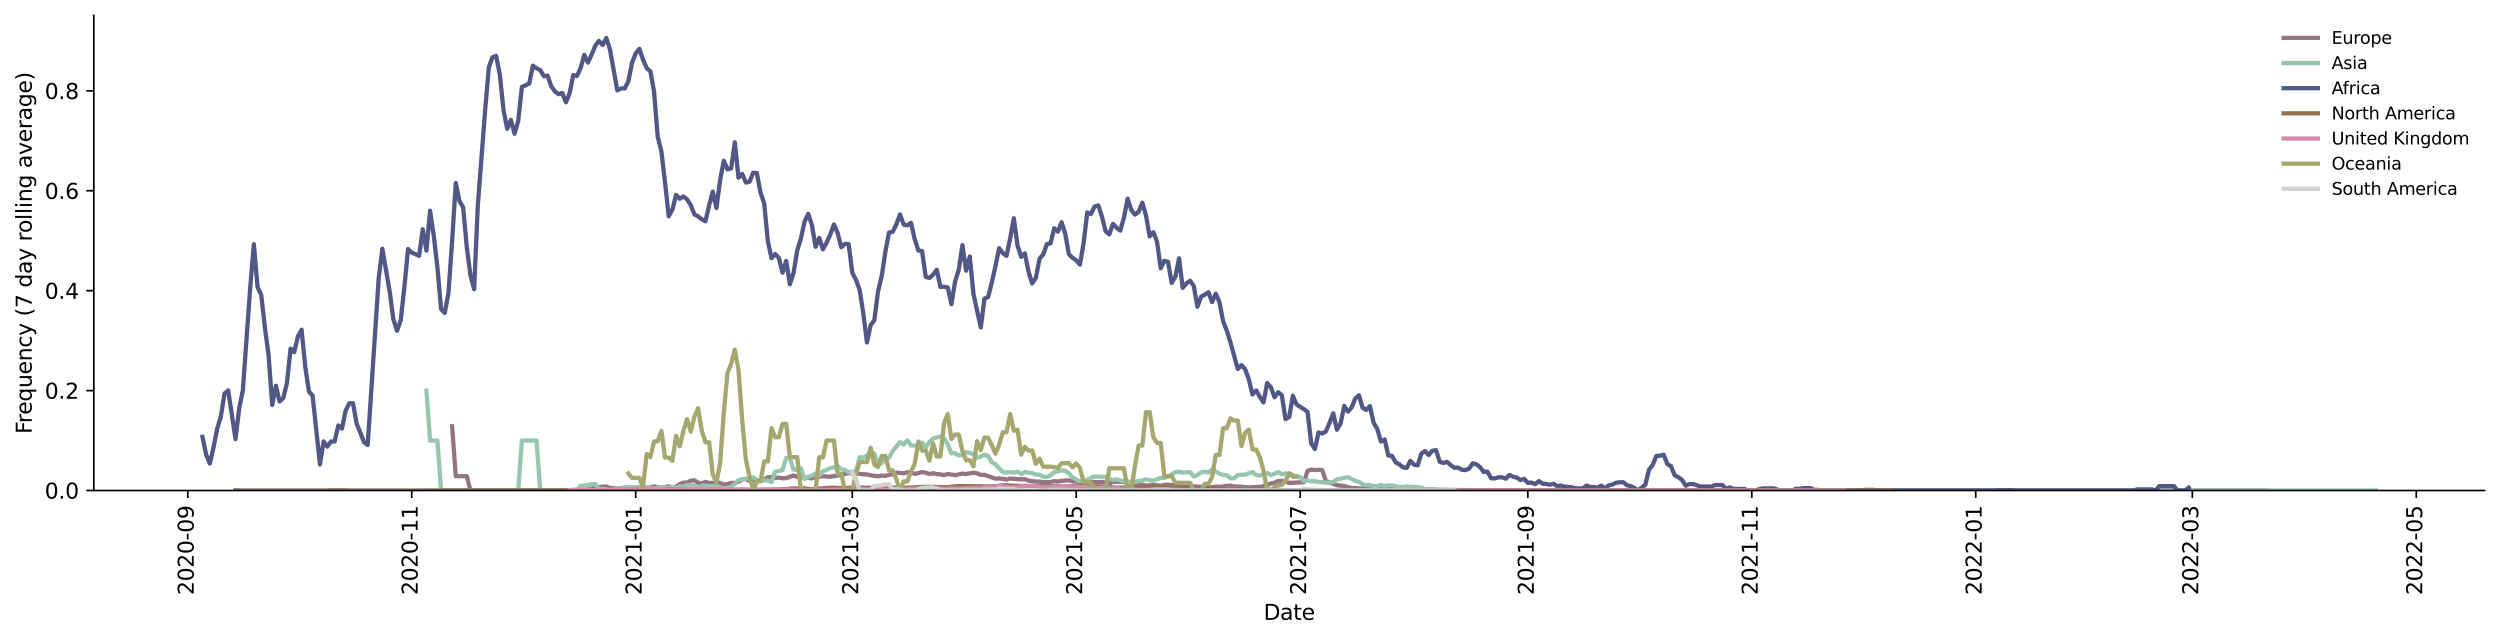 <?xml version="1.0" encoding="utf-8" standalone="no"?>
<!DOCTYPE svg PUBLIC "-//W3C//DTD SVG 1.1//EN"
  "http://www.w3.org/Graphics/SVG/1.1/DTD/svg11.dtd">
<svg xmlns:xlink="http://www.w3.org/1999/xlink" width="1166.981pt" height="298.621pt" viewBox="0 0 1166.981 298.621" xmlns="http://www.w3.org/2000/svg" version="1.1">
 <defs>
  <style type="text/css">*{stroke-linejoin: round; stroke-linecap: butt}</style>
 </defs>
 <g id="figure_1">
  <g id="patch_1">
   <path d="M 0 298.621 
L 1166.981 298.621 
L 1166.981 0 
L 0 0 
z
" style="fill: #ffffff"/>
  </g>
  <g id="axes_1">
   <g id="patch_2">
    <path d="M 43.781 228.96 
L 1159.781 228.96 
L 1159.781 7.2 
L 43.781 7.2 
z
" style="fill: #ffffff"/>
   </g>
   <g id="matplotlib.axis_1">
    <g id="xtick_1">
     <g id="line2d_1">
      <defs>
       <path id="m8999d7d9b0" d="M 0 0 
L 0 3.5 
" style="stroke: #000000; stroke-width: 0.8"/>
      </defs>
      <g>
       <use xlink:href="#m8999d7d9b0" x="87.653" y="228.96" style="stroke: #000000; stroke-width: 0.8"/>
      </g>
     </g>
     <g id="text_1">
      <!-- 2020-09 -->
      <g transform="translate(90.413 277.743)rotate(-90)scale(0.1 -0.1)">
       <defs>
        <path id="DejaVuSans-32" d="M 1228 531 
L 3431 531 
L 3431 0 
L 469 0 
L 469 531 
Q 828 903 1448 1529 
Q 2069 2156 2228 2338 
Q 2531 2678 2651 2914 
Q 2772 3150 2772 3378 
Q 2772 3750 2511 3984 
Q 2250 4219 1831 4219 
Q 1534 4219 1204 4116 
Q 875 4013 500 3803 
L 500 4441 
Q 881 4594 1212 4672 
Q 1544 4750 1819 4750 
Q 2544 4750 2975 4387 
Q 3406 4025 3406 3419 
Q 3406 3131 3298 2873 
Q 3191 2616 2906 2266 
Q 2828 2175 2409 1742 
Q 1991 1309 1228 531 
z
" transform="scale(0.016)"/>
        <path id="DejaVuSans-30" d="M 2034 4250 
Q 1547 4250 1301 3770 
Q 1056 3291 1056 2328 
Q 1056 1369 1301 889 
Q 1547 409 2034 409 
Q 2525 409 2770 889 
Q 3016 1369 3016 2328 
Q 3016 3291 2770 3770 
Q 2525 4250 2034 4250 
z
M 2034 4750 
Q 2819 4750 3233 4129 
Q 3647 3509 3647 2328 
Q 3647 1150 3233 529 
Q 2819 -91 2034 -91 
Q 1250 -91 836 529 
Q 422 1150 422 2328 
Q 422 3509 836 4129 
Q 1250 4750 2034 4750 
z
" transform="scale(0.016)"/>
        <path id="DejaVuSans-2d" d="M 313 2009 
L 1997 2009 
L 1997 1497 
L 313 1497 
L 313 2009 
z
" transform="scale(0.016)"/>
        <path id="DejaVuSans-39" d="M 703 97 
L 703 672 
Q 941 559 1184 500 
Q 1428 441 1663 441 
Q 2288 441 2617 861 
Q 2947 1281 2994 2138 
Q 2813 1869 2534 1725 
Q 2256 1581 1919 1581 
Q 1219 1581 811 2004 
Q 403 2428 403 3163 
Q 403 3881 828 4315 
Q 1253 4750 1959 4750 
Q 2769 4750 3195 4129 
Q 3622 3509 3622 2328 
Q 3622 1225 3098 567 
Q 2575 -91 1691 -91 
Q 1453 -91 1209 -44 
Q 966 3 703 97 
z
M 1959 2075 
Q 2384 2075 2632 2365 
Q 2881 2656 2881 3163 
Q 2881 3666 2632 3958 
Q 2384 4250 1959 4250 
Q 1534 4250 1286 3958 
Q 1038 3666 1038 3163 
Q 1038 2656 1286 2365 
Q 1534 2075 1959 2075 
z
" transform="scale(0.016)"/>
       </defs>
       <use xlink:href="#DejaVuSans-32"/>
       <use xlink:href="#DejaVuSans-30" x="63.623"/>
       <use xlink:href="#DejaVuSans-32" x="127.246"/>
       <use xlink:href="#DejaVuSans-30" x="190.869"/>
       <use xlink:href="#DejaVuSans-2d" x="254.492"/>
       <use xlink:href="#DejaVuSans-30" x="290.576"/>
       <use xlink:href="#DejaVuSans-39" x="354.199"/>
      </g>
     </g>
    </g>
    <g id="xtick_2">
     <g id="line2d_2">
      <g>
       <use xlink:href="#m8999d7d9b0" x="192.193" y="228.96" style="stroke: #000000; stroke-width: 0.8"/>
      </g>
     </g>
     <g id="text_2">
      <!-- 2020-11 -->
      <g transform="translate(194.952 277.743)rotate(-90)scale(0.1 -0.1)">
       <defs>
        <path id="DejaVuSans-31" d="M 794 531 
L 1825 531 
L 1825 4091 
L 703 3866 
L 703 4441 
L 1819 4666 
L 2450 4666 
L 2450 531 
L 3481 531 
L 3481 0 
L 794 0 
L 794 531 
z
" transform="scale(0.016)"/>
       </defs>
       <use xlink:href="#DejaVuSans-32"/>
       <use xlink:href="#DejaVuSans-30" x="63.623"/>
       <use xlink:href="#DejaVuSans-32" x="127.246"/>
       <use xlink:href="#DejaVuSans-30" x="190.869"/>
       <use xlink:href="#DejaVuSans-2d" x="254.492"/>
       <use xlink:href="#DejaVuSans-31" x="290.576"/>
       <use xlink:href="#DejaVuSans-31" x="354.199"/>
      </g>
     </g>
    </g>
    <g id="xtick_3">
     <g id="line2d_3">
      <g>
       <use xlink:href="#m8999d7d9b0" x="296.732" y="228.96" style="stroke: #000000; stroke-width: 0.8"/>
      </g>
     </g>
     <g id="text_3">
      <!-- 2021-01 -->
      <g transform="translate(299.491 277.743)rotate(-90)scale(0.1 -0.1)">
       <use xlink:href="#DejaVuSans-32"/>
       <use xlink:href="#DejaVuSans-30" x="63.623"/>
       <use xlink:href="#DejaVuSans-32" x="127.246"/>
       <use xlink:href="#DejaVuSans-31" x="190.869"/>
       <use xlink:href="#DejaVuSans-2d" x="254.492"/>
       <use xlink:href="#DejaVuSans-30" x="290.576"/>
       <use xlink:href="#DejaVuSans-31" x="354.199"/>
      </g>
     </g>
    </g>
    <g id="xtick_4">
     <g id="line2d_4">
      <g>
       <use xlink:href="#m8999d7d9b0" x="397.844" y="228.96" style="stroke: #000000; stroke-width: 0.8"/>
      </g>
     </g>
     <g id="text_4">
      <!-- 2021-03 -->
      <g transform="translate(400.603 277.743)rotate(-90)scale(0.1 -0.1)">
       <defs>
        <path id="DejaVuSans-33" d="M 2597 2516 
Q 3050 2419 3304 2112 
Q 3559 1806 3559 1356 
Q 3559 666 3084 287 
Q 2609 -91 1734 -91 
Q 1441 -91 1130 -33 
Q 819 25 488 141 
L 488 750 
Q 750 597 1062 519 
Q 1375 441 1716 441 
Q 2309 441 2620 675 
Q 2931 909 2931 1356 
Q 2931 1769 2642 2001 
Q 2353 2234 1838 2234 
L 1294 2234 
L 1294 2753 
L 1863 2753 
Q 2328 2753 2575 2939 
Q 2822 3125 2822 3475 
Q 2822 3834 2567 4026 
Q 2313 4219 1838 4219 
Q 1578 4219 1281 4162 
Q 984 4106 628 3988 
L 628 4550 
Q 988 4650 1302 4700 
Q 1616 4750 1894 4750 
Q 2613 4750 3031 4423 
Q 3450 4097 3450 3541 
Q 3450 3153 3228 2886 
Q 3006 2619 2597 2516 
z
" transform="scale(0.016)"/>
       </defs>
       <use xlink:href="#DejaVuSans-32"/>
       <use xlink:href="#DejaVuSans-30" x="63.623"/>
       <use xlink:href="#DejaVuSans-32" x="127.246"/>
       <use xlink:href="#DejaVuSans-31" x="190.869"/>
       <use xlink:href="#DejaVuSans-2d" x="254.492"/>
       <use xlink:href="#DejaVuSans-30" x="290.576"/>
       <use xlink:href="#DejaVuSans-33" x="354.199"/>
      </g>
     </g>
    </g>
    <g id="xtick_5">
     <g id="line2d_5">
      <g>
       <use xlink:href="#m8999d7d9b0" x="502.383" y="228.96" style="stroke: #000000; stroke-width: 0.8"/>
      </g>
     </g>
     <g id="text_5">
      <!-- 2021-05 -->
      <g transform="translate(505.143 277.743)rotate(-90)scale(0.1 -0.1)">
       <defs>
        <path id="DejaVuSans-35" d="M 691 4666 
L 3169 4666 
L 3169 4134 
L 1269 4134 
L 1269 2991 
Q 1406 3038 1543 3061 
Q 1681 3084 1819 3084 
Q 2600 3084 3056 2656 
Q 3513 2228 3513 1497 
Q 3513 744 3044 326 
Q 2575 -91 1722 -91 
Q 1428 -91 1123 -41 
Q 819 9 494 109 
L 494 744 
Q 775 591 1075 516 
Q 1375 441 1709 441 
Q 2250 441 2565 725 
Q 2881 1009 2881 1497 
Q 2881 1984 2565 2268 
Q 2250 2553 1709 2553 
Q 1456 2553 1204 2497 
Q 953 2441 691 2322 
L 691 4666 
z
" transform="scale(0.016)"/>
       </defs>
       <use xlink:href="#DejaVuSans-32"/>
       <use xlink:href="#DejaVuSans-30" x="63.623"/>
       <use xlink:href="#DejaVuSans-32" x="127.246"/>
       <use xlink:href="#DejaVuSans-31" x="190.869"/>
       <use xlink:href="#DejaVuSans-2d" x="254.492"/>
       <use xlink:href="#DejaVuSans-30" x="290.576"/>
       <use xlink:href="#DejaVuSans-35" x="354.199"/>
      </g>
     </g>
    </g>
    <g id="xtick_6">
     <g id="line2d_6">
      <g>
       <use xlink:href="#m8999d7d9b0" x="606.923" y="228.96" style="stroke: #000000; stroke-width: 0.8"/>
      </g>
     </g>
     <g id="text_6">
      <!-- 2021-07 -->
      <g transform="translate(609.682 277.743)rotate(-90)scale(0.1 -0.1)">
       <defs>
        <path id="DejaVuSans-37" d="M 525 4666 
L 3525 4666 
L 3525 4397 
L 1831 0 
L 1172 0 
L 2766 4134 
L 525 4134 
L 525 4666 
z
" transform="scale(0.016)"/>
       </defs>
       <use xlink:href="#DejaVuSans-32"/>
       <use xlink:href="#DejaVuSans-30" x="63.623"/>
       <use xlink:href="#DejaVuSans-32" x="127.246"/>
       <use xlink:href="#DejaVuSans-31" x="190.869"/>
       <use xlink:href="#DejaVuSans-2d" x="254.492"/>
       <use xlink:href="#DejaVuSans-30" x="290.576"/>
       <use xlink:href="#DejaVuSans-37" x="354.199"/>
      </g>
     </g>
    </g>
    <g id="xtick_7">
     <g id="line2d_7">
      <g>
       <use xlink:href="#m8999d7d9b0" x="713.176" y="228.96" style="stroke: #000000; stroke-width: 0.8"/>
      </g>
     </g>
     <g id="text_7">
      <!-- 2021-09 -->
      <g transform="translate(715.935 277.743)rotate(-90)scale(0.1 -0.1)">
       <use xlink:href="#DejaVuSans-32"/>
       <use xlink:href="#DejaVuSans-30" x="63.623"/>
       <use xlink:href="#DejaVuSans-32" x="127.246"/>
       <use xlink:href="#DejaVuSans-31" x="190.869"/>
       <use xlink:href="#DejaVuSans-2d" x="254.492"/>
       <use xlink:href="#DejaVuSans-30" x="290.576"/>
       <use xlink:href="#DejaVuSans-39" x="354.199"/>
      </g>
     </g>
    </g>
    <g id="xtick_8">
     <g id="line2d_8">
      <g>
       <use xlink:href="#m8999d7d9b0" x="817.715" y="228.96" style="stroke: #000000; stroke-width: 0.8"/>
      </g>
     </g>
     <g id="text_8">
      <!-- 2021-11 -->
      <g transform="translate(820.474 277.743)rotate(-90)scale(0.1 -0.1)">
       <use xlink:href="#DejaVuSans-32"/>
       <use xlink:href="#DejaVuSans-30" x="63.623"/>
       <use xlink:href="#DejaVuSans-32" x="127.246"/>
       <use xlink:href="#DejaVuSans-31" x="190.869"/>
       <use xlink:href="#DejaVuSans-2d" x="254.492"/>
       <use xlink:href="#DejaVuSans-31" x="290.576"/>
       <use xlink:href="#DejaVuSans-31" x="354.199"/>
      </g>
     </g>
    </g>
    <g id="xtick_9">
     <g id="line2d_9">
      <g>
       <use xlink:href="#m8999d7d9b0" x="922.254" y="228.96" style="stroke: #000000; stroke-width: 0.8"/>
      </g>
     </g>
     <g id="text_9">
      <!-- 2022-01 -->
      <g transform="translate(925.014 277.743)rotate(-90)scale(0.1 -0.1)">
       <use xlink:href="#DejaVuSans-32"/>
       <use xlink:href="#DejaVuSans-30" x="63.623"/>
       <use xlink:href="#DejaVuSans-32" x="127.246"/>
       <use xlink:href="#DejaVuSans-32" x="190.869"/>
       <use xlink:href="#DejaVuSans-2d" x="254.492"/>
       <use xlink:href="#DejaVuSans-30" x="290.576"/>
       <use xlink:href="#DejaVuSans-31" x="354.199"/>
      </g>
     </g>
    </g>
    <g id="xtick_10">
     <g id="line2d_10">
      <g>
       <use xlink:href="#m8999d7d9b0" x="1023.366" y="228.96" style="stroke: #000000; stroke-width: 0.8"/>
      </g>
     </g>
     <g id="text_10">
      <!-- 2022-03 -->
      <g transform="translate(1026.125 277.743)rotate(-90)scale(0.1 -0.1)">
       <use xlink:href="#DejaVuSans-32"/>
       <use xlink:href="#DejaVuSans-30" x="63.623"/>
       <use xlink:href="#DejaVuSans-32" x="127.246"/>
       <use xlink:href="#DejaVuSans-32" x="190.869"/>
       <use xlink:href="#DejaVuSans-2d" x="254.492"/>
       <use xlink:href="#DejaVuSans-30" x="290.576"/>
       <use xlink:href="#DejaVuSans-33" x="354.199"/>
      </g>
     </g>
    </g>
    <g id="xtick_11">
     <g id="line2d_11">
      <g>
       <use xlink:href="#m8999d7d9b0" x="1127.905" y="228.96" style="stroke: #000000; stroke-width: 0.8"/>
      </g>
     </g>
     <g id="text_11">
      <!-- 2022-05 -->
      <g transform="translate(1130.665 277.743)rotate(-90)scale(0.1 -0.1)">
       <use xlink:href="#DejaVuSans-32"/>
       <use xlink:href="#DejaVuSans-30" x="63.623"/>
       <use xlink:href="#DejaVuSans-32" x="127.246"/>
       <use xlink:href="#DejaVuSans-32" x="190.869"/>
       <use xlink:href="#DejaVuSans-2d" x="254.492"/>
       <use xlink:href="#DejaVuSans-30" x="290.576"/>
       <use xlink:href="#DejaVuSans-35" x="354.199"/>
      </g>
     </g>
    </g>
    <g id="text_12">
     <!-- Date -->
     <g transform="translate(589.83 289.341)scale(0.1 -0.1)">
      <defs>
       <path id="DejaVuSans-44" d="M 1259 4147 
L 1259 519 
L 2022 519 
Q 2988 519 3436 956 
Q 3884 1394 3884 2338 
Q 3884 3275 3436 3711 
Q 2988 4147 2022 4147 
L 1259 4147 
z
M 628 4666 
L 1925 4666 
Q 3281 4666 3915 4102 
Q 4550 3538 4550 2338 
Q 4550 1131 3912 565 
Q 3275 0 1925 0 
L 628 0 
L 628 4666 
z
" transform="scale(0.016)"/>
       <path id="DejaVuSans-61" d="M 2194 1759 
Q 1497 1759 1228 1600 
Q 959 1441 959 1056 
Q 959 750 1161 570 
Q 1363 391 1709 391 
Q 2188 391 2477 730 
Q 2766 1069 2766 1631 
L 2766 1759 
L 2194 1759 
z
M 3341 1997 
L 3341 0 
L 2766 0 
L 2766 531 
Q 2569 213 2275 61 
Q 1981 -91 1556 -91 
Q 1019 -91 701 211 
Q 384 513 384 1019 
Q 384 1609 779 1909 
Q 1175 2209 1959 2209 
L 2766 2209 
L 2766 2266 
Q 2766 2663 2505 2880 
Q 2244 3097 1772 3097 
Q 1472 3097 1187 3025 
Q 903 2953 641 2809 
L 641 3341 
Q 956 3463 1253 3523 
Q 1550 3584 1831 3584 
Q 2591 3584 2966 3190 
Q 3341 2797 3341 1997 
z
" transform="scale(0.016)"/>
       <path id="DejaVuSans-74" d="M 1172 4494 
L 1172 3500 
L 2356 3500 
L 2356 3053 
L 1172 3053 
L 1172 1153 
Q 1172 725 1289 603 
Q 1406 481 1766 481 
L 2356 481 
L 2356 0 
L 1766 0 
Q 1100 0 847 248 
Q 594 497 594 1153 
L 594 3053 
L 172 3053 
L 172 3500 
L 594 3500 
L 594 4494 
L 1172 4494 
z
" transform="scale(0.016)"/>
       <path id="DejaVuSans-65" d="M 3597 1894 
L 3597 1613 
L 953 1613 
Q 991 1019 1311 708 
Q 1631 397 2203 397 
Q 2534 397 2845 478 
Q 3156 559 3463 722 
L 3463 178 
Q 3153 47 2828 -22 
Q 2503 -91 2169 -91 
Q 1331 -91 842 396 
Q 353 884 353 1716 
Q 353 2575 817 3079 
Q 1281 3584 2069 3584 
Q 2775 3584 3186 3129 
Q 3597 2675 3597 1894 
z
M 3022 2063 
Q 3016 2534 2758 2815 
Q 2500 3097 2075 3097 
Q 1594 3097 1305 2825 
Q 1016 2553 972 2059 
L 3022 2063 
z
" transform="scale(0.016)"/>
      </defs>
      <use xlink:href="#DejaVuSans-44"/>
      <use xlink:href="#DejaVuSans-61" x="77.002"/>
      <use xlink:href="#DejaVuSans-74" x="138.281"/>
      <use xlink:href="#DejaVuSans-65" x="177.49"/>
     </g>
    </g>
   </g>
   <g id="matplotlib.axis_2">
    <g id="ytick_1">
     <g id="line2d_12">
      <defs>
       <path id="ma70b4342f9" d="M 0 0 
L -3.5 0 
" style="stroke: #000000; stroke-width: 0.8"/>
      </defs>
      <g>
       <use xlink:href="#ma70b4342f9" x="43.781" y="228.96" style="stroke: #000000; stroke-width: 0.8"/>
      </g>
     </g>
     <g id="text_13">
      <!-- 0.0 -->
      <g transform="translate(20.878 232.759)scale(0.1 -0.1)">
       <defs>
        <path id="DejaVuSans-2e" d="M 684 794 
L 1344 794 
L 1344 0 
L 684 0 
L 684 794 
z
" transform="scale(0.016)"/>
       </defs>
       <use xlink:href="#DejaVuSans-30"/>
       <use xlink:href="#DejaVuSans-2e" x="63.623"/>
       <use xlink:href="#DejaVuSans-30" x="95.41"/>
      </g>
     </g>
    </g>
    <g id="ytick_2">
     <g id="line2d_13">
      <g>
       <use xlink:href="#ma70b4342f9" x="43.781" y="182.321" style="stroke: #000000; stroke-width: 0.8"/>
      </g>
     </g>
     <g id="text_14">
      <!-- 0.2 -->
      <g transform="translate(20.878 186.12)scale(0.1 -0.1)">
       <use xlink:href="#DejaVuSans-30"/>
       <use xlink:href="#DejaVuSans-2e" x="63.623"/>
       <use xlink:href="#DejaVuSans-32" x="95.41"/>
      </g>
     </g>
    </g>
    <g id="ytick_3">
     <g id="line2d_14">
      <g>
       <use xlink:href="#ma70b4342f9" x="43.781" y="135.681" style="stroke: #000000; stroke-width: 0.8"/>
      </g>
     </g>
     <g id="text_15">
      <!-- 0.4 -->
      <g transform="translate(20.878 139.48)scale(0.1 -0.1)">
       <defs>
        <path id="DejaVuSans-34" d="M 2419 4116 
L 825 1625 
L 2419 1625 
L 2419 4116 
z
M 2253 4666 
L 3047 4666 
L 3047 1625 
L 3713 1625 
L 3713 1100 
L 3047 1100 
L 3047 0 
L 2419 0 
L 2419 1100 
L 313 1100 
L 313 1709 
L 2253 4666 
z
" transform="scale(0.016)"/>
       </defs>
       <use xlink:href="#DejaVuSans-30"/>
       <use xlink:href="#DejaVuSans-2e" x="63.623"/>
       <use xlink:href="#DejaVuSans-34" x="95.41"/>
      </g>
     </g>
    </g>
    <g id="ytick_4">
     <g id="line2d_15">
      <g>
       <use xlink:href="#ma70b4342f9" x="43.781" y="89.042" style="stroke: #000000; stroke-width: 0.8"/>
      </g>
     </g>
     <g id="text_16">
      <!-- 0.6 -->
      <g transform="translate(20.878 92.841)scale(0.1 -0.1)">
       <defs>
        <path id="DejaVuSans-36" d="M 2113 2584 
Q 1688 2584 1439 2293 
Q 1191 2003 1191 1497 
Q 1191 994 1439 701 
Q 1688 409 2113 409 
Q 2538 409 2786 701 
Q 3034 994 3034 1497 
Q 3034 2003 2786 2293 
Q 2538 2584 2113 2584 
z
M 3366 4563 
L 3366 3988 
Q 3128 4100 2886 4159 
Q 2644 4219 2406 4219 
Q 1781 4219 1451 3797 
Q 1122 3375 1075 2522 
Q 1259 2794 1537 2939 
Q 1816 3084 2150 3084 
Q 2853 3084 3261 2657 
Q 3669 2231 3669 1497 
Q 3669 778 3244 343 
Q 2819 -91 2113 -91 
Q 1303 -91 875 529 
Q 447 1150 447 2328 
Q 447 3434 972 4092 
Q 1497 4750 2381 4750 
Q 2619 4750 2861 4703 
Q 3103 4656 3366 4563 
z
" transform="scale(0.016)"/>
       </defs>
       <use xlink:href="#DejaVuSans-30"/>
       <use xlink:href="#DejaVuSans-2e" x="63.623"/>
       <use xlink:href="#DejaVuSans-36" x="95.41"/>
      </g>
     </g>
    </g>
    <g id="ytick_5">
     <g id="line2d_16">
      <g>
       <use xlink:href="#ma70b4342f9" x="43.781" y="42.402" style="stroke: #000000; stroke-width: 0.8"/>
      </g>
     </g>
     <g id="text_17">
      <!-- 0.8 -->
      <g transform="translate(20.878 46.202)scale(0.1 -0.1)">
       <defs>
        <path id="DejaVuSans-38" d="M 2034 2216 
Q 1584 2216 1326 1975 
Q 1069 1734 1069 1313 
Q 1069 891 1326 650 
Q 1584 409 2034 409 
Q 2484 409 2743 651 
Q 3003 894 3003 1313 
Q 3003 1734 2745 1975 
Q 2488 2216 2034 2216 
z
M 1403 2484 
Q 997 2584 770 2862 
Q 544 3141 544 3541 
Q 544 4100 942 4425 
Q 1341 4750 2034 4750 
Q 2731 4750 3128 4425 
Q 3525 4100 3525 3541 
Q 3525 3141 3298 2862 
Q 3072 2584 2669 2484 
Q 3125 2378 3379 2068 
Q 3634 1759 3634 1313 
Q 3634 634 3220 271 
Q 2806 -91 2034 -91 
Q 1263 -91 848 271 
Q 434 634 434 1313 
Q 434 1759 690 2068 
Q 947 2378 1403 2484 
z
M 1172 3481 
Q 1172 3119 1398 2916 
Q 1625 2713 2034 2713 
Q 2441 2713 2670 2916 
Q 2900 3119 2900 3481 
Q 2900 3844 2670 4047 
Q 2441 4250 2034 4250 
Q 1625 4250 1398 4047 
Q 1172 3844 1172 3481 
z
" transform="scale(0.016)"/>
       </defs>
       <use xlink:href="#DejaVuSans-30"/>
       <use xlink:href="#DejaVuSans-2e" x="63.623"/>
       <use xlink:href="#DejaVuSans-38" x="95.41"/>
      </g>
     </g>
    </g>
    <g id="text_18">
     <!-- Frequency (7 day rolling average) -->
     <g transform="translate(14.798 202.529)rotate(-90)scale(0.1 -0.1)">
      <defs>
       <path id="DejaVuSans-46" d="M 628 4666 
L 3309 4666 
L 3309 4134 
L 1259 4134 
L 1259 2759 
L 3109 2759 
L 3109 2228 
L 1259 2228 
L 1259 0 
L 628 0 
L 628 4666 
z
" transform="scale(0.016)"/>
       <path id="DejaVuSans-72" d="M 2631 2963 
Q 2534 3019 2420 3045 
Q 2306 3072 2169 3072 
Q 1681 3072 1420 2755 
Q 1159 2438 1159 1844 
L 1159 0 
L 581 0 
L 581 3500 
L 1159 3500 
L 1159 2956 
Q 1341 3275 1631 3429 
Q 1922 3584 2338 3584 
Q 2397 3584 2469 3576 
Q 2541 3569 2628 3553 
L 2631 2963 
z
" transform="scale(0.016)"/>
       <path id="DejaVuSans-71" d="M 947 1747 
Q 947 1113 1208 752 
Q 1469 391 1925 391 
Q 2381 391 2643 752 
Q 2906 1113 2906 1747 
Q 2906 2381 2643 2742 
Q 2381 3103 1925 3103 
Q 1469 3103 1208 2742 
Q 947 2381 947 1747 
z
M 2906 525 
Q 2725 213 2448 61 
Q 2172 -91 1784 -91 
Q 1150 -91 751 415 
Q 353 922 353 1747 
Q 353 2572 751 3078 
Q 1150 3584 1784 3584 
Q 2172 3584 2448 3432 
Q 2725 3281 2906 2969 
L 2906 3500 
L 3481 3500 
L 3481 -1331 
L 2906 -1331 
L 2906 525 
z
" transform="scale(0.016)"/>
       <path id="DejaVuSans-75" d="M 544 1381 
L 544 3500 
L 1119 3500 
L 1119 1403 
Q 1119 906 1312 657 
Q 1506 409 1894 409 
Q 2359 409 2629 706 
Q 2900 1003 2900 1516 
L 2900 3500 
L 3475 3500 
L 3475 0 
L 2900 0 
L 2900 538 
Q 2691 219 2414 64 
Q 2138 -91 1772 -91 
Q 1169 -91 856 284 
Q 544 659 544 1381 
z
M 1991 3584 
L 1991 3584 
z
" transform="scale(0.016)"/>
       <path id="DejaVuSans-6e" d="M 3513 2113 
L 3513 0 
L 2938 0 
L 2938 2094 
Q 2938 2591 2744 2837 
Q 2550 3084 2163 3084 
Q 1697 3084 1428 2787 
Q 1159 2491 1159 1978 
L 1159 0 
L 581 0 
L 581 3500 
L 1159 3500 
L 1159 2956 
Q 1366 3272 1645 3428 
Q 1925 3584 2291 3584 
Q 2894 3584 3203 3211 
Q 3513 2838 3513 2113 
z
" transform="scale(0.016)"/>
       <path id="DejaVuSans-63" d="M 3122 3366 
L 3122 2828 
Q 2878 2963 2633 3030 
Q 2388 3097 2138 3097 
Q 1578 3097 1268 2742 
Q 959 2388 959 1747 
Q 959 1106 1268 751 
Q 1578 397 2138 397 
Q 2388 397 2633 464 
Q 2878 531 3122 666 
L 3122 134 
Q 2881 22 2623 -34 
Q 2366 -91 2075 -91 
Q 1284 -91 818 406 
Q 353 903 353 1747 
Q 353 2603 823 3093 
Q 1294 3584 2113 3584 
Q 2378 3584 2631 3529 
Q 2884 3475 3122 3366 
z
" transform="scale(0.016)"/>
       <path id="DejaVuSans-79" d="M 2059 -325 
Q 1816 -950 1584 -1140 
Q 1353 -1331 966 -1331 
L 506 -1331 
L 506 -850 
L 844 -850 
Q 1081 -850 1212 -737 
Q 1344 -625 1503 -206 
L 1606 56 
L 191 3500 
L 800 3500 
L 1894 763 
L 2988 3500 
L 3597 3500 
L 2059 -325 
z
" transform="scale(0.016)"/>
       <path id="DejaVuSans-20" transform="scale(0.016)"/>
       <path id="DejaVuSans-28" d="M 1984 4856 
Q 1566 4138 1362 3434 
Q 1159 2731 1159 2009 
Q 1159 1288 1364 580 
Q 1569 -128 1984 -844 
L 1484 -844 
Q 1016 -109 783 600 
Q 550 1309 550 2009 
Q 550 2706 781 3412 
Q 1013 4119 1484 4856 
L 1984 4856 
z
" transform="scale(0.016)"/>
       <path id="DejaVuSans-64" d="M 2906 2969 
L 2906 4863 
L 3481 4863 
L 3481 0 
L 2906 0 
L 2906 525 
Q 2725 213 2448 61 
Q 2172 -91 1784 -91 
Q 1150 -91 751 415 
Q 353 922 353 1747 
Q 353 2572 751 3078 
Q 1150 3584 1784 3584 
Q 2172 3584 2448 3432 
Q 2725 3281 2906 2969 
z
M 947 1747 
Q 947 1113 1208 752 
Q 1469 391 1925 391 
Q 2381 391 2643 752 
Q 2906 1113 2906 1747 
Q 2906 2381 2643 2742 
Q 2381 3103 1925 3103 
Q 1469 3103 1208 2742 
Q 947 2381 947 1747 
z
" transform="scale(0.016)"/>
       <path id="DejaVuSans-6f" d="M 1959 3097 
Q 1497 3097 1228 2736 
Q 959 2375 959 1747 
Q 959 1119 1226 758 
Q 1494 397 1959 397 
Q 2419 397 2687 759 
Q 2956 1122 2956 1747 
Q 2956 2369 2687 2733 
Q 2419 3097 1959 3097 
z
M 1959 3584 
Q 2709 3584 3137 3096 
Q 3566 2609 3566 1747 
Q 3566 888 3137 398 
Q 2709 -91 1959 -91 
Q 1206 -91 779 398 
Q 353 888 353 1747 
Q 353 2609 779 3096 
Q 1206 3584 1959 3584 
z
" transform="scale(0.016)"/>
       <path id="DejaVuSans-6c" d="M 603 4863 
L 1178 4863 
L 1178 0 
L 603 0 
L 603 4863 
z
" transform="scale(0.016)"/>
       <path id="DejaVuSans-69" d="M 603 3500 
L 1178 3500 
L 1178 0 
L 603 0 
L 603 3500 
z
M 603 4863 
L 1178 4863 
L 1178 4134 
L 603 4134 
L 603 4863 
z
" transform="scale(0.016)"/>
       <path id="DejaVuSans-67" d="M 2906 1791 
Q 2906 2416 2648 2759 
Q 2391 3103 1925 3103 
Q 1463 3103 1205 2759 
Q 947 2416 947 1791 
Q 947 1169 1205 825 
Q 1463 481 1925 481 
Q 2391 481 2648 825 
Q 2906 1169 2906 1791 
z
M 3481 434 
Q 3481 -459 3084 -895 
Q 2688 -1331 1869 -1331 
Q 1566 -1331 1297 -1286 
Q 1028 -1241 775 -1147 
L 775 -588 
Q 1028 -725 1275 -790 
Q 1522 -856 1778 -856 
Q 2344 -856 2625 -561 
Q 2906 -266 2906 331 
L 2906 616 
Q 2728 306 2450 153 
Q 2172 0 1784 0 
Q 1141 0 747 490 
Q 353 981 353 1791 
Q 353 2603 747 3093 
Q 1141 3584 1784 3584 
Q 2172 3584 2450 3431 
Q 2728 3278 2906 2969 
L 2906 3500 
L 3481 3500 
L 3481 434 
z
" transform="scale(0.016)"/>
       <path id="DejaVuSans-76" d="M 191 3500 
L 800 3500 
L 1894 563 
L 2988 3500 
L 3597 3500 
L 2284 0 
L 1503 0 
L 191 3500 
z
" transform="scale(0.016)"/>
       <path id="DejaVuSans-29" d="M 513 4856 
L 1013 4856 
Q 1481 4119 1714 3412 
Q 1947 2706 1947 2009 
Q 1947 1309 1714 600 
Q 1481 -109 1013 -844 
L 513 -844 
Q 928 -128 1133 580 
Q 1338 1288 1338 2009 
Q 1338 2731 1133 3434 
Q 928 4138 513 4856 
z
" transform="scale(0.016)"/>
      </defs>
      <use xlink:href="#DejaVuSans-46"/>
      <use xlink:href="#DejaVuSans-72" x="50.27"/>
      <use xlink:href="#DejaVuSans-65" x="89.133"/>
      <use xlink:href="#DejaVuSans-71" x="150.656"/>
      <use xlink:href="#DejaVuSans-75" x="214.133"/>
      <use xlink:href="#DejaVuSans-65" x="277.512"/>
      <use xlink:href="#DejaVuSans-6e" x="339.035"/>
      <use xlink:href="#DejaVuSans-63" x="402.414"/>
      <use xlink:href="#DejaVuSans-79" x="457.395"/>
      <use xlink:href="#DejaVuSans-20" x="516.574"/>
      <use xlink:href="#DejaVuSans-28" x="548.361"/>
      <use xlink:href="#DejaVuSans-37" x="587.375"/>
      <use xlink:href="#DejaVuSans-20" x="650.998"/>
      <use xlink:href="#DejaVuSans-64" x="682.785"/>
      <use xlink:href="#DejaVuSans-61" x="746.262"/>
      <use xlink:href="#DejaVuSans-79" x="807.541"/>
      <use xlink:href="#DejaVuSans-20" x="866.721"/>
      <use xlink:href="#DejaVuSans-72" x="898.508"/>
      <use xlink:href="#DejaVuSans-6f" x="937.371"/>
      <use xlink:href="#DejaVuSans-6c" x="998.553"/>
      <use xlink:href="#DejaVuSans-6c" x="1026.336"/>
      <use xlink:href="#DejaVuSans-69" x="1054.119"/>
      <use xlink:href="#DejaVuSans-6e" x="1081.902"/>
      <use xlink:href="#DejaVuSans-67" x="1145.281"/>
      <use xlink:href="#DejaVuSans-20" x="1208.758"/>
      <use xlink:href="#DejaVuSans-61" x="1240.545"/>
      <use xlink:href="#DejaVuSans-76" x="1301.824"/>
      <use xlink:href="#DejaVuSans-65" x="1361.004"/>
      <use xlink:href="#DejaVuSans-72" x="1422.527"/>
      <use xlink:href="#DejaVuSans-61" x="1463.641"/>
      <use xlink:href="#DejaVuSans-67" x="1524.92"/>
      <use xlink:href="#DejaVuSans-65" x="1588.396"/>
      <use xlink:href="#DejaVuSans-29" x="1649.92"/>
     </g>
    </g>
   </g>
   <g id="line2d_17">
    <path d="M 211.044 198.978 
L 212.758 222.297 
L 217.899 222.297 
L 219.613 228.96 
L 264.171 228.96 
L 269.312 228.555 
L 274.453 228.526 
L 279.595 227.31 
L 283.022 227.101 
L 284.736 227.753 
L 288.163 228.039 
L 291.591 227.659 
L 293.305 227.531 
L 296.732 227.919 
L 298.446 227.582 
L 303.587 227.482 
L 305.301 227.043 
L 307.015 227.458 
L 308.728 227.755 
L 312.156 227.038 
L 313.87 227.5 
L 315.583 227.176 
L 317.297 225.993 
L 319.011 225.287 
L 320.725 225.295 
L 322.438 224.367 
L 324.152 224.219 
L 325.866 225.327 
L 327.58 225.642 
L 329.294 224.924 
L 331.007 225.474 
L 332.721 225.434 
L 334.435 225.143 
L 336.149 225.423 
L 337.862 226.21 
L 339.576 225.976 
L 341.29 225.458 
L 343.004 225.409 
L 344.717 224.886 
L 346.431 223.781 
L 348.145 223.569 
L 349.859 224.487 
L 353.286 224.15 
L 355 224.427 
L 356.714 223.846 
L 358.427 222.772 
L 360.141 222.703 
L 361.855 223.13 
L 363.569 222.939 
L 365.282 223.252 
L 366.996 223.177 
L 370.424 221.923 
L 372.138 222.584 
L 378.993 223.265 
L 380.706 222.74 
L 384.134 222.265 
L 387.561 222.56 
L 392.703 221.645 
L 396.13 220.805 
L 397.844 221.045 
L 399.558 220.787 
L 401.271 221.176 
L 402.985 221.37 
L 404.699 221.447 
L 406.413 221.859 
L 409.84 222.34 
L 411.554 222.005 
L 413.268 222.154 
L 414.981 221.634 
L 416.695 221.422 
L 418.409 220.682 
L 420.123 220.741 
L 421.837 220.948 
L 423.55 220.445 
L 425.264 220.514 
L 426.978 221.202 
L 428.692 220.851 
L 430.405 220.352 
L 432.119 220.676 
L 433.833 221.302 
L 435.547 220.877 
L 437.26 221.279 
L 438.974 221.438 
L 440.688 221.766 
L 442.402 221.269 
L 445.829 221.789 
L 449.257 221.074 
L 450.97 221.303 
L 454.398 220.627 
L 456.112 220.941 
L 457.825 221.685 
L 459.539 221.664 
L 464.681 223.451 
L 466.394 223.302 
L 469.822 223.801 
L 471.536 223.393 
L 476.677 223.769 
L 478.391 223.648 
L 480.104 224.404 
L 483.532 224.801 
L 485.246 224.767 
L 486.959 225.106 
L 490.387 224.994 
L 492.101 224.573 
L 493.814 224.796 
L 495.528 224.456 
L 498.956 224.197 
L 500.669 224.742 
L 502.383 224.723 
L 505.811 225.246 
L 509.238 224.915 
L 512.666 225.096 
L 514.38 224.967 
L 517.807 225.633 
L 519.521 224.906 
L 522.948 224.895 
L 524.662 225.034 
L 526.376 224.776 
L 528.09 225.593 
L 529.803 226.047 
L 533.231 226.258 
L 534.945 226.632 
L 536.658 226.607 
L 538.372 226.286 
L 541.8 226.762 
L 543.513 226.32 
L 545.227 226.294 
L 546.941 226.462 
L 548.655 226.447 
L 550.368 226.223 
L 553.796 226.913 
L 565.792 227.452 
L 567.506 227.167 
L 569.22 227.208 
L 570.934 227.076 
L 572.647 226.804 
L 574.361 226.683 
L 576.075 227.093 
L 579.502 227.212 
L 582.93 227.559 
L 586.357 227.297 
L 588.071 227.351 
L 591.499 226.479 
L 593.212 225.686 
L 594.926 225.344 
L 596.64 224.548 
L 598.354 224.497 
L 600.067 224.766 
L 601.781 225.445 
L 608.636 225.043 
L 610.35 219.798 
L 612.064 219.176 
L 613.778 219.415 
L 615.491 219.307 
L 617.205 219.419 
L 618.919 224.495 
L 620.633 225.264 
L 622.346 225.818 
L 624.06 226.525 
L 627.488 226.846 
L 629.201 227.379 
L 630.915 227.786 
L 632.629 227.797 
L 634.343 228.023 
L 636.056 228.017 
L 637.77 227.717 
L 639.484 227.627 
L 641.198 227.673 
L 642.911 227.521 
L 644.625 227.62 
L 646.339 227.943 
L 660.049 228.632 
L 663.477 228.704 
L 670.332 228.751 
L 675.473 228.88 
L 684.042 228.878 
L 690.897 228.949 
L 1057.641 228.957 
L 1057.641 228.957 
" clip-path="url(#p04b18332f8)" style="fill: none; stroke: #947383; stroke-width: 2; stroke-linecap: square"/>
   </g>
   <g id="line2d_18">
    <path d="M 199.048 182.321 
L 200.762 205.64 
L 204.189 205.64 
L 205.903 228.96 
L 241.892 228.96 
L 243.606 205.64 
L 250.461 205.64 
L 252.174 228.96 
L 269.312 228.96 
L 271.026 226.739 
L 272.739 226.739 
L 276.167 225.987 
L 277.881 225.987 
L 279.595 228.208 
L 281.308 228.208 
L 284.736 228.96 
L 288.163 228.054 
L 289.877 227.947 
L 291.591 227.547 
L 293.305 227.312 
L 295.018 227.508 
L 298.446 227.324 
L 300.16 227.434 
L 301.873 227.404 
L 303.587 227.633 
L 305.301 228.1 
L 307.015 227.663 
L 308.728 227.533 
L 312.156 227.756 
L 313.87 227.289 
L 315.583 227.818 
L 317.297 227.068 
L 319.011 227.191 
L 320.725 226.472 
L 322.438 226.617 
L 324.152 226.597 
L 325.866 227.614 
L 327.58 226.711 
L 329.294 226.671 
L 331.007 226.912 
L 334.435 226.861 
L 336.149 227.536 
L 337.862 228.053 
L 341.29 227.287 
L 343.004 225.876 
L 344.717 224.139 
L 346.431 223.68 
L 349.859 223.217 
L 351.572 222.727 
L 353.286 224.051 
L 355 224.386 
L 356.714 224.204 
L 358.427 224.223 
L 360.141 225.055 
L 361.855 220.17 
L 363.569 219.86 
L 365.282 219.365 
L 366.996 213.731 
L 368.71 214.026 
L 370.424 219.168 
L 372.138 219.397 
L 373.851 218.625 
L 375.565 223.596 
L 377.279 222.578 
L 378.993 222.026 
L 380.706 221.047 
L 382.42 221.841 
L 384.134 220.019 
L 385.848 219.376 
L 387.561 218.456 
L 389.275 218.215 
L 390.989 217.491 
L 392.703 219.064 
L 394.416 219.411 
L 396.13 220.425 
L 397.844 220.132 
L 399.558 220.179 
L 401.271 213.358 
L 402.985 213.622 
L 404.699 212.642 
L 406.413 211.388 
L 408.126 211.722 
L 409.84 216.961 
L 411.554 216.226 
L 413.268 213.952 
L 414.981 213.633 
L 416.695 210.538 
L 418.409 208.564 
L 420.123 206.385 
L 421.837 207.496 
L 423.55 205.531 
L 425.264 207.941 
L 426.978 208.002 
L 428.692 208.293 
L 430.405 206.554 
L 432.119 208.84 
L 433.833 206.351 
L 435.547 204.7 
L 438.974 203.734 
L 440.688 204.562 
L 442.402 207.44 
L 444.115 211.591 
L 445.829 211.567 
L 447.543 212.625 
L 449.257 212.269 
L 450.97 211.057 
L 452.684 211.415 
L 454.398 212.089 
L 456.112 213.563 
L 457.825 213.178 
L 459.539 212.299 
L 461.253 212.873 
L 462.967 215.775 
L 464.681 216.735 
L 468.108 220.383 
L 469.822 220.572 
L 471.536 220.403 
L 473.249 220.674 
L 474.963 220.141 
L 476.677 221.221 
L 478.391 220.333 
L 481.818 220.849 
L 483.532 221.529 
L 485.246 221.538 
L 486.959 222.575 
L 488.673 222.678 
L 490.387 221.879 
L 492.101 220.402 
L 493.814 219.989 
L 495.528 219.458 
L 497.242 219.814 
L 498.956 220.908 
L 500.669 222.799 
L 504.097 224.827 
L 505.811 224.505 
L 507.524 223.999 
L 509.238 222.943 
L 510.952 222.443 
L 512.666 222.543 
L 514.38 222.525 
L 516.093 222.706 
L 517.807 223.505 
L 519.521 223.961 
L 521.235 223.781 
L 526.376 225.26 
L 528.09 224.71 
L 529.803 225.01 
L 531.517 224.515 
L 533.231 224.315 
L 534.945 223.716 
L 536.658 224.192 
L 538.372 224.321 
L 541.8 223.079 
L 543.513 223.114 
L 545.227 222.446 
L 548.655 220.4 
L 550.368 220.164 
L 552.082 220.606 
L 555.51 220.378 
L 557.224 222.402 
L 558.937 221.713 
L 560.651 220.507 
L 562.365 220.172 
L 564.079 220.583 
L 565.792 219.2 
L 567.506 220.077 
L 569.22 221.128 
L 570.934 221.693 
L 572.647 221.786 
L 574.361 223.299 
L 576.075 223.255 
L 577.789 221.733 
L 581.216 221.525 
L 584.644 220.366 
L 586.357 221.727 
L 588.071 221.973 
L 589.785 221.428 
L 591.499 220.763 
L 593.212 221.814 
L 596.64 220.404 
L 598.354 221.4 
L 600.067 220.995 
L 601.781 221.127 
L 603.495 221.699 
L 605.209 222.654 
L 606.923 222.674 
L 608.636 224.514 
L 610.35 224.156 
L 612.064 224.716 
L 613.778 224.595 
L 615.491 225.014 
L 617.205 225.034 
L 618.919 225.357 
L 622.346 225.078 
L 624.06 223.702 
L 625.774 223.444 
L 627.488 223.035 
L 629.201 222.749 
L 630.915 223.538 
L 632.629 224.489 
L 634.343 224.912 
L 636.056 226.085 
L 637.77 226.453 
L 639.484 226.436 
L 641.198 226.981 
L 642.911 226.87 
L 644.625 226.376 
L 646.339 226.83 
L 648.053 226.507 
L 649.767 226.613 
L 651.48 226.922 
L 653.194 227.461 
L 656.622 227.078 
L 658.335 227.293 
L 661.763 227.341 
L 663.477 227.58 
L 665.19 228.344 
L 668.618 228.256 
L 670.332 228.457 
L 678.9 228.655 
L 684.042 228.733 
L 690.897 228.851 
L 702.893 228.898 
L 709.748 228.96 
L 730.313 228.801 
L 733.741 228.874 
L 738.882 228.926 
L 1109.054 228.939 
L 1109.054 228.939 
" clip-path="url(#p04b18332f8)" style="fill: none; stroke: #96c6ad; stroke-width: 2; stroke-linecap: square"/>
   </g>
   <g id="line2d_19">
    <path d="M 94.509 203.943 
L 96.222 212.174 
L 97.936 216.376 
L 99.65 208.956 
L 101.364 200.146 
L 103.077 194.493 
L 104.791 183.73 
L 106.505 182.228 
L 109.932 204.965 
L 111.646 190.63 
L 113.36 182.188 
L 116.787 134.383 
L 118.501 113.978 
L 120.215 133.967 
L 121.929 137.625 
L 123.642 152.782 
L 125.356 165.738 
L 127.07 189.057 
L 128.784 180.088 
L 130.497 187.404 
L 132.211 185.85 
L 133.925 178.891 
L 135.639 162.746 
L 137.353 164.351 
L 139.066 157.035 
L 140.78 153.926 
L 142.494 171.249 
L 144.208 182.73 
L 145.921 184.712 
L 149.349 216.795 
L 151.063 206.032 
L 152.776 208.475 
L 154.49 206.083 
L 156.204 206.083 
L 157.918 198.601 
L 159.631 200.036 
L 161.345 191.657 
L 163.059 188.237 
L 164.773 188.237 
L 166.486 197.839 
L 168.2 201.985 
L 169.914 206.448 
L 171.628 207.748 
L 176.769 129.938 
L 178.483 116.087 
L 181.91 136.085 
L 183.624 149.065 
L 185.338 154.395 
L 187.052 149.509 
L 188.765 133.963 
L 190.479 116.196 
L 192.193 117.914 
L 193.907 118.618 
L 195.62 119.466 
L 197.334 107.029 
L 199.048 117.023 
L 200.762 98.367 
L 202.475 110.1 
L 204.189 124.799 
L 205.903 144.302 
L 207.617 146.096 
L 209.33 136.768 
L 211.044 112.534 
L 212.758 85.425 
L 214.472 93.905 
L 216.185 96.775 
L 217.899 115.431 
L 219.613 128.56 
L 221.327 135.015 
L 223.04 95.838 
L 226.468 51.388 
L 228.182 31.4 
L 229.896 26.702 
L 231.609 26.08 
L 233.323 34.902 
L 235.037 51.378 
L 236.751 60.123 
L 238.464 55.937 
L 240.178 62.422 
L 241.892 56.504 
L 243.606 40.558 
L 245.319 39.854 
L 247.033 38.991 
L 248.747 30.662 
L 250.461 31.89 
L 252.174 32.705 
L 253.888 35.566 
L 255.602 35.32 
L 257.316 40.262 
L 259.029 42.658 
L 260.743 43.963 
L 262.457 43.425 
L 264.171 47.736 
L 265.884 43.536 
L 267.598 35.053 
L 269.312 35.456 
L 271.026 31.755 
L 272.739 25.627 
L 274.453 29.214 
L 276.167 25.483 
L 277.881 21.331 
L 279.595 19.08 
L 281.308 21.004 
L 283.022 17.76 
L 284.736 23.141 
L 288.163 42.19 
L 289.877 41.25 
L 291.591 41.312 
L 293.305 37.981 
L 295.018 29.337 
L 296.732 24.947 
L 298.446 22.775 
L 300.16 27.887 
L 301.873 31.777 
L 303.587 33.28 
L 305.301 42.706 
L 307.015 63.826 
L 308.728 70.635 
L 310.442 85.272 
L 312.156 100.939 
L 313.87 97.798 
L 315.583 90.98 
L 317.297 92.772 
L 319.011 91.699 
L 320.725 93.063 
L 322.438 95.739 
L 324.152 100.086 
L 325.866 101.002 
L 327.58 102.353 
L 329.294 103.276 
L 331.007 95.868 
L 332.721 89.447 
L 334.435 97.092 
L 336.149 84.01 
L 337.862 75.035 
L 339.576 79.038 
L 341.29 78.59 
L 343.004 66.429 
L 344.717 82.955 
L 346.431 81.171 
L 348.145 85.194 
L 349.859 84.872 
L 351.572 80.665 
L 353.286 80.77 
L 355 89.9 
L 356.714 94.91 
L 358.427 112.569 
L 360.141 120.505 
L 361.855 118.556 
L 363.569 120.428 
L 365.282 127.292 
L 366.996 121.798 
L 368.71 132.715 
L 370.424 127.322 
L 372.138 116.951 
L 373.851 111.311 
L 375.565 103.498 
L 377.279 99.799 
L 378.993 105.041 
L 380.706 115.188 
L 382.42 111.08 
L 384.134 116.39 
L 385.848 113.256 
L 387.561 109.5 
L 389.275 104.772 
L 390.989 108.723 
L 392.703 115.389 
L 394.416 113.832 
L 396.13 113.938 
L 397.844 127.282 
L 399.558 130.673 
L 401.271 135.249 
L 402.985 146.358 
L 404.699 159.867 
L 406.413 151.748 
L 408.126 149.534 
L 409.84 136.143 
L 411.554 129.006 
L 413.268 117.655 
L 414.981 108.574 
L 416.695 108.221 
L 418.409 104.728 
L 420.123 100.104 
L 421.837 104.809 
L 423.55 105.215 
L 425.264 103.996 
L 426.978 111.69 
L 428.692 116.944 
L 430.405 117.198 
L 432.119 129.223 
L 433.833 129.785 
L 435.547 128.22 
L 437.26 125.938 
L 438.974 133.903 
L 440.688 133.834 
L 442.402 134.2 
L 444.115 141.973 
L 445.829 131.449 
L 447.543 125.931 
L 449.257 114.469 
L 450.97 126.349 
L 452.684 119.742 
L 454.398 137.187 
L 457.825 152.874 
L 459.539 139.392 
L 461.253 138.641 
L 462.967 131.872 
L 464.681 124.164 
L 466.394 115.866 
L 468.108 118.183 
L 469.822 119.397 
L 471.536 111.273 
L 473.249 101.874 
L 474.963 114.577 
L 476.677 119.873 
L 478.391 118.245 
L 480.104 126.823 
L 481.818 132.331 
L 483.532 129.71 
L 485.246 120.746 
L 486.959 118.803 
L 488.673 113.957 
L 490.387 113.568 
L 492.101 106.537 
L 493.814 108.138 
L 495.528 103.751 
L 497.242 109.133 
L 498.956 118.658 
L 500.669 120.346 
L 502.383 121.543 
L 504.097 123.518 
L 505.811 113.545 
L 507.524 99.193 
L 509.238 99.89 
L 510.952 96.356 
L 512.666 95.886 
L 514.38 101.082 
L 516.093 107.932 
L 517.807 109.395 
L 519.521 104.523 
L 521.235 106.329 
L 522.948 107.645 
L 524.662 101.466 
L 526.376 92.76 
L 528.09 98.01 
L 529.803 100.179 
L 531.517 98.814 
L 533.231 94.628 
L 534.945 100.608 
L 536.658 110.355 
L 538.372 108.398 
L 540.086 112.789 
L 541.8 125.226 
L 543.513 121.714 
L 545.227 122.222 
L 546.941 132.09 
L 548.655 129.152 
L 550.368 120.601 
L 552.082 134.387 
L 553.796 132.306 
L 555.51 131.074 
L 557.224 133.411 
L 558.937 143.156 
L 560.651 138.514 
L 562.365 137.549 
L 564.079 136.404 
L 565.792 140.977 
L 567.506 137.068 
L 569.22 141.003 
L 570.934 149.973 
L 572.647 154.33 
L 574.361 159.798 
L 577.789 172.221 
L 579.502 170.449 
L 581.216 172.33 
L 582.93 177.04 
L 584.644 184.162 
L 586.357 182.247 
L 588.071 185.25 
L 589.785 187.834 
L 591.499 178.793 
L 593.212 180.665 
L 594.926 185.449 
L 596.64 183.088 
L 598.354 184.5 
L 600.067 195.622 
L 601.781 194.706 
L 603.495 184.728 
L 605.209 188.816 
L 608.636 190.982 
L 610.35 192.228 
L 612.064 206.906 
L 613.778 209.592 
L 615.491 201.921 
L 617.205 202.357 
L 618.919 201.344 
L 620.633 197.337 
L 622.346 192.923 
L 624.06 200.606 
L 625.774 197.667 
L 627.488 189.476 
L 629.201 192.131 
L 630.915 190.214 
L 632.629 186.019 
L 634.343 184.517 
L 636.056 190.347 
L 637.77 191.34 
L 639.484 189.569 
L 641.198 197.352 
L 642.911 200.285 
L 644.625 206.132 
L 646.339 205.114 
L 648.053 212.643 
L 649.767 212.8 
L 651.48 215.814 
L 653.194 216.741 
L 654.908 218.117 
L 656.622 218.461 
L 658.335 215.113 
L 660.049 216.94 
L 661.763 217.19 
L 663.477 211.742 
L 665.19 210.557 
L 666.904 212.377 
L 668.618 210.378 
L 670.332 210.131 
L 672.045 215.519 
L 673.759 216.096 
L 675.473 215.576 
L 677.187 217.129 
L 678.9 218.356 
L 680.614 218.283 
L 682.328 219.253 
L 684.042 219.457 
L 685.755 218.765 
L 687.469 216.278 
L 689.183 216.708 
L 690.897 218.084 
L 692.61 220.321 
L 694.324 220.151 
L 696.038 223.221 
L 697.752 223.31 
L 699.466 222.824 
L 701.179 222.792 
L 702.893 223.441 
L 704.607 221.671 
L 706.321 222.526 
L 708.034 222.944 
L 709.748 224.058 
L 711.462 223.525 
L 713.176 225.413 
L 714.889 225.259 
L 716.603 225.999 
L 718.317 224.566 
L 720.031 225.758 
L 721.744 225.907 
L 723.458 226.26 
L 725.172 225.828 
L 726.886 226.981 
L 728.599 226.67 
L 730.313 227.142 
L 733.741 227.497 
L 735.454 227.939 
L 738.882 227.955 
L 740.596 226.637 
L 742.31 227.347 
L 744.023 227.347 
L 745.737 227.643 
L 747.451 226.684 
L 749.165 228.002 
L 750.878 226.599 
L 752.592 226.197 
L 754.306 225.379 
L 756.02 225.11 
L 757.733 225.11 
L 759.447 226.512 
L 761.161 226.914 
L 762.875 227.733 
L 764.588 228.96 
L 768.016 226.295 
L 769.73 219.249 
L 771.443 217.104 
L 773.157 212.864 
L 774.871 212.724 
L 776.585 212.228 
L 778.298 216.593 
L 780.012 217.627 
L 781.726 221.867 
L 783.44 222.742 
L 785.153 224.029 
L 786.867 226.709 
L 788.581 225.929 
L 790.295 225.929 
L 793.722 227.069 
L 798.864 227.143 
L 800.577 226.414 
L 804.005 226.414 
L 805.719 228.231 
L 807.432 227.491 
L 809.146 228.22 
L 814.287 228.22 
L 816.001 228.96 
L 819.429 228.96 
L 821.142 228.377 
L 822.856 227.975 
L 827.997 227.975 
L 829.711 228.558 
L 831.425 228.96 
L 836.566 228.96 
L 838.28 228.17 
L 839.994 228.17 
L 841.708 227.865 
L 845.135 227.865 
L 846.849 228.655 
L 848.563 228.655 
L 850.276 228.96 
L 865.7 228.96 
L 867.414 228.817 
L 869.128 228.817 
L 870.841 228.68 
L 874.269 228.68 
L 875.983 228.822 
L 877.696 228.822 
L 879.41 228.96 
L 930.823 228.96 
L 932.537 228.781 
L 939.392 228.781 
L 941.106 228.96 
L 995.946 228.96 
L 997.66 228.442 
L 1004.515 228.442 
L 1006.228 228.96 
L 1007.942 226.932 
L 1014.797 226.932 
L 1016.511 228.96 
L 1019.938 228.96 
L 1021.652 227.664 
L 1021.652 227.664 
" clip-path="url(#p04b18332f8)" style="fill: none; stroke: #525886; stroke-width: 2; stroke-linecap: square"/>
   </g>
   <g id="line2d_20">
    <path d="M 109.932 228.865 
L 113.36 228.96 
L 152.776 228.96 
L 154.49 228.847 
L 161.345 228.847 
L 163.059 228.96 
L 277.881 228.868 
L 288.163 228.773 
L 291.591 228.838 
L 295.018 228.943 
L 298.446 228.833 
L 303.587 228.806 
L 307.015 228.856 
L 312.156 228.503 
L 327.58 228.829 
L 331.007 228.704 
L 336.149 228.694 
L 339.576 228.722 
L 346.431 228.539 
L 349.859 228.641 
L 353.286 228.59 
L 355 228.65 
L 358.427 228.608 
L 366.996 228.352 
L 368.71 228.112 
L 370.424 227.992 
L 375.565 227.994 
L 377.279 228.25 
L 378.993 228.383 
L 385.848 227.809 
L 387.561 227.665 
L 392.703 227.843 
L 396.13 227.771 
L 397.844 227.563 
L 399.558 227.526 
L 404.699 227.713 
L 409.84 227.618 
L 411.554 227.506 
L 416.695 227.662 
L 418.409 227.625 
L 420.123 227.781 
L 428.692 227.454 
L 430.405 227.278 
L 432.119 227.305 
L 433.833 227.217 
L 440.688 227.453 
L 442.402 227.406 
L 445.829 227.02 
L 447.543 226.898 
L 457.825 227.011 
L 459.539 227.125 
L 461.253 227.008 
L 462.967 227.037 
L 466.394 226.771 
L 468.108 226.499 
L 476.677 226.888 
L 478.391 226.723 
L 480.104 226.888 
L 485.246 226.778 
L 486.959 226.988 
L 488.673 226.871 
L 490.387 227.039 
L 492.101 226.984 
L 493.814 227.096 
L 500.669 226.932 
L 502.383 226.747 
L 507.524 226.688 
L 510.952 227.037 
L 512.666 227.045 
L 516.093 227.233 
L 517.807 227.301 
L 521.235 227.598 
L 524.662 227.634 
L 526.376 227.505 
L 528.09 227.25 
L 538.372 227.211 
L 540.086 227.166 
L 543.513 227.345 
L 545.227 227.628 
L 548.655 227.842 
L 550.368 227.734 
L 552.082 227.921 
L 553.796 227.794 
L 558.937 228.308 
L 560.651 228.043 
L 565.792 228.051 
L 567.506 227.985 
L 569.22 228.228 
L 576.075 228.432 
L 584.644 228.526 
L 588.071 228.746 
L 589.785 228.59 
L 596.64 228.518 
L 598.354 228.761 
L 601.781 228.813 
L 605.209 228.852 
L 608.636 228.645 
L 622.346 228.88 
L 627.488 228.84 
L 788.581 228.96 
L 882.838 228.956 
L 882.838 228.956 
" clip-path="url(#p04b18332f8)" style="fill: none; stroke: #937252; stroke-width: 2; stroke-linecap: square"/>
   </g>
   <g id="line2d_21">
    <path d="M 265.884 228.771 
L 274.453 228.671 
L 277.881 228.776 
L 291.591 228.191 
L 295.018 228.364 
L 296.732 228.039 
L 298.446 228.284 
L 300.16 228.341 
L 303.587 228.165 
L 305.301 228.523 
L 310.442 228.566 
L 312.156 228.683 
L 317.297 228.477 
L 322.438 228.363 
L 334.435 228.5 
L 341.29 228.649 
L 351.572 228.757 
L 355 228.569 
L 356.714 228.479 
L 358.427 228.572 
L 360.141 228.458 
L 361.855 228.563 
L 368.71 228.492 
L 373.851 228.665 
L 377.279 228.684 
L 387.561 228.665 
L 390.989 228.547 
L 399.558 228.559 
L 402.985 228.293 
L 408.126 228.296 
L 409.84 228.574 
L 413.268 228.671 
L 416.695 228.488 
L 421.837 228.072 
L 423.55 228.171 
L 433.833 227.978 
L 435.547 228.078 
L 437.26 227.944 
L 442.402 228.058 
L 444.115 227.927 
L 445.829 228.052 
L 449.257 228.016 
L 450.97 227.905 
L 452.684 227.913 
L 456.112 227.688 
L 459.539 227.57 
L 461.253 227.229 
L 462.967 227.051 
L 464.681 227 
L 466.394 226.809 
L 471.536 227.397 
L 474.963 227.455 
L 476.677 226.842 
L 478.391 226.937 
L 483.532 226.806 
L 485.246 227.25 
L 486.959 227.35 
L 488.673 227.336 
L 492.101 227.476 
L 493.814 227.349 
L 495.528 226.833 
L 497.242 227.013 
L 498.956 227.022 
L 500.669 227.188 
L 502.383 227.1 
L 504.097 227.305 
L 505.811 227.291 
L 512.666 227.918 
L 514.38 227.692 
L 516.093 227.624 
L 517.807 227.713 
L 521.235 227.71 
L 522.948 228.151 
L 531.517 228.703 
L 541.8 228.652 
L 543.513 228.499 
L 550.368 228.653 
L 552.082 228.87 
L 569.22 228.833 
L 574.361 228.698 
L 579.502 228.847 
L 581.216 228.96 
L 596.64 228.9 
L 617.205 228.96 
L 860.559 228.955 
L 860.559 228.955 
" clip-path="url(#p04b18332f8)" style="fill: none; stroke: #d18cad; stroke-width: 2; stroke-linecap: square"/>
   </g>
   <g id="line2d_22">
    <path d="M 293.305 220.931 
L 295.018 223.061 
L 298.446 223.061 
L 300.16 227.503 
L 301.873 211.956 
L 303.587 213.414 
L 305.301 206.049 
L 307.015 206.049 
L 308.728 201.14 
L 310.442 213.577 
L 312.156 213.577 
L 313.87 215.111 
L 315.583 203.452 
L 317.297 208.361 
L 319.011 201.106 
L 320.725 195.619 
L 322.438 201.449 
L 324.152 194.453 
L 325.866 190.566 
L 327.58 200.931 
L 329.294 206.418 
L 331.007 206.418 
L 332.721 221.486 
L 334.435 225.372 
L 336.149 216.044 
L 337.862 192.725 
L 339.576 174.069 
L 341.29 169.883 
L 343.004 163.221 
L 344.717 172.549 
L 346.431 195.868 
L 348.145 214.524 
L 349.859 222.297 
L 351.572 228.96 
L 353.286 224.72 
L 355 224.72 
L 356.714 215.392 
L 358.427 215.392 
L 360.141 199.846 
L 361.855 204.086 
L 363.569 204.086 
L 365.282 197.867 
L 366.996 197.867 
L 368.71 213.414 
L 372.138 213.414 
L 373.851 228.96 
L 380.706 228.96 
L 382.42 213.414 
L 384.134 213.414 
L 385.848 205.64 
L 389.275 205.64 
L 390.989 221.187 
L 392.703 221.187 
L 394.416 228.96 
L 397.844 228.96 
L 399.558 221.187 
L 401.271 215.7 
L 404.699 215.7 
L 406.413 209.037 
L 408.126 216.81 
L 409.84 218.057 
L 411.554 212.875 
L 413.268 212.875 
L 414.981 219.538 
L 416.695 219.538 
L 418.409 223.778 
L 420.123 228.96 
L 421.837 224.72 
L 423.55 224.72 
L 425.264 220.056 
L 426.978 216.468 
L 428.692 206.104 
L 430.405 210.344 
L 432.119 210.344 
L 433.833 215.008 
L 435.547 206.936 
L 437.26 213.06 
L 438.974 213.06 
L 440.688 197.514 
L 442.402 193.274 
L 444.115 204.934 
L 445.829 202.814 
L 447.543 202.814 
L 449.257 210.587 
L 450.97 214.827 
L 452.684 214.827 
L 454.398 217.599 
L 456.112 205.939 
L 457.825 210.125 
L 459.539 204.295 
L 461.253 204.295 
L 462.967 207.883 
L 464.681 211.769 
L 466.394 207.584 
L 468.108 201.754 
L 469.822 201.754 
L 471.536 193.274 
L 473.249 201.047 
L 474.963 200.59 
L 476.677 212.25 
L 478.391 208.518 
L 480.104 210.336 
L 481.818 210.336 
L 483.532 216.446 
L 485.246 214.114 
L 486.959 217.845 
L 490.387 217.845 
L 492.101 218.022 
L 493.814 218.326 
L 495.528 216.206 
L 498.956 216.206 
L 500.669 218.149 
L 502.383 216.291 
L 504.097 218.411 
L 505.811 225.073 
L 509.238 225.073 
L 510.952 228.96 
L 516.093 228.96 
L 517.807 218.596 
L 524.662 218.596 
L 526.376 228.96 
L 528.09 228.96 
L 529.803 217.3 
L 531.517 207.972 
L 533.231 207.972 
L 534.945 192.426 
L 536.658 192.426 
L 538.372 204.086 
L 540.086 206.751 
L 541.8 206.751 
L 543.513 222.297 
L 546.941 222.297 
L 548.655 225.372 
L 555.51 225.372 
L 557.224 228.96 
L 560.651 228.96 
L 562.365 225.851 
L 564.079 225.851 
L 565.792 222.741 
L 567.506 212.377 
L 569.22 212.377 
L 570.934 199.94 
L 572.647 199.94 
L 574.361 195.276 
L 576.075 196.312 
L 577.789 196.312 
L 579.502 208.271 
L 581.216 202.053 
L 582.93 200.498 
L 584.644 209.826 
L 586.357 209.826 
L 588.071 213.414 
L 589.785 219.632 
L 591.499 228.96 
L 593.212 228.96 
L 594.926 227.352 
L 596.64 226.292 
L 598.354 226.292 
L 600.067 224.498 
L 601.781 220.91 
L 603.495 222.519 
L 605.209 222.351 
L 605.209 222.351 
" clip-path="url(#p04b18332f8)" style="fill: none; stroke: #a4a86f; stroke-width: 2; stroke-linecap: square"/>
   </g>
   <g id="line2d_23">
    <path d="M 397.844 220.669 
L 399.558 223.778 
L 401.271 228.96 
L 406.413 228.96 
L 408.126 226.703 
L 409.84 226.703 
L 411.554 226.534 
L 413.268 226.13 
L 414.981 226.13 
L 416.695 228.387 
L 418.409 228.387 
L 420.123 228.556 
L 421.837 228.96 
L 426.978 228.96 
L 428.692 228.43 
L 430.405 227.69 
L 432.119 227.69 
L 433.833 227.522 
L 435.547 227.522 
L 437.26 228.052 
L 438.974 228.792 
L 440.688 228.792 
L 442.402 228.96 
L 447.543 228.96 
L 449.257 228.721 
L 457.825 228.757 
L 459.539 228.5 
L 464.681 228.5 
L 466.394 227.974 
L 468.108 228.231 
L 473.249 228.231 
L 474.963 228.96 
L 488.673 228.96 
L 490.387 228.636 
L 497.242 228.636 
L 498.956 228.96 
L 536.658 228.96 
L 538.372 228.571 
L 545.227 228.571 
L 546.941 228.96 
L 678.9 228.884 
L 678.9 228.884 
" clip-path="url(#p04b18332f8)" style="fill: none; stroke: #d3d3d3; stroke-width: 2; stroke-linecap: square"/>
   </g>
   <g id="patch_3">
    <path d="M 43.781 228.96 
L 43.781 7.2 
" style="fill: none; stroke: #000000; stroke-width: 0.8; stroke-linejoin: miter; stroke-linecap: square"/>
   </g>
   <g id="patch_4">
    <path d="M 43.781 228.96 
L 1159.781 228.96 
" style="fill: none; stroke: #000000; stroke-width: 0.8; stroke-linejoin: miter; stroke-linecap: square"/>
   </g>
   <g id="legend_1">
    <g id="line2d_24">
     <path d="M 1065.97 17.679 
L 1073.97 17.679 
L 1081.97 17.679 
" style="fill: none; stroke: #947383; stroke-width: 2; stroke-linecap: square"/>
    </g>
    <g id="text_19">
     <!-- Europe -->
     <g transform="translate(1088.37 20.479)scale(0.08 -0.08)">
      <defs>
       <path id="DejaVuSans-45" d="M 628 4666 
L 3578 4666 
L 3578 4134 
L 1259 4134 
L 1259 2753 
L 3481 2753 
L 3481 2222 
L 1259 2222 
L 1259 531 
L 3634 531 
L 3634 0 
L 628 0 
L 628 4666 
z
" transform="scale(0.016)"/>
       <path id="DejaVuSans-70" d="M 1159 525 
L 1159 -1331 
L 581 -1331 
L 581 3500 
L 1159 3500 
L 1159 2969 
Q 1341 3281 1617 3432 
Q 1894 3584 2278 3584 
Q 2916 3584 3314 3078 
Q 3713 2572 3713 1747 
Q 3713 922 3314 415 
Q 2916 -91 2278 -91 
Q 1894 -91 1617 61 
Q 1341 213 1159 525 
z
M 3116 1747 
Q 3116 2381 2855 2742 
Q 2594 3103 2138 3103 
Q 1681 3103 1420 2742 
Q 1159 2381 1159 1747 
Q 1159 1113 1420 752 
Q 1681 391 2138 391 
Q 2594 391 2855 752 
Q 3116 1113 3116 1747 
z
" transform="scale(0.016)"/>
      </defs>
      <use xlink:href="#DejaVuSans-45"/>
      <use xlink:href="#DejaVuSans-75" x="63.184"/>
      <use xlink:href="#DejaVuSans-72" x="126.562"/>
      <use xlink:href="#DejaVuSans-6f" x="165.426"/>
      <use xlink:href="#DejaVuSans-70" x="226.607"/>
      <use xlink:href="#DejaVuSans-65" x="290.084"/>
     </g>
    </g>
    <g id="line2d_25">
     <path d="M 1065.97 29.421 
L 1073.97 29.421 
L 1081.97 29.421 
" style="fill: none; stroke: #96c6ad; stroke-width: 2; stroke-linecap: square"/>
    </g>
    <g id="text_20">
     <!-- Asia -->
     <g transform="translate(1088.37 32.221)scale(0.08 -0.08)">
      <defs>
       <path id="DejaVuSans-41" d="M 2188 4044 
L 1331 1722 
L 3047 1722 
L 2188 4044 
z
M 1831 4666 
L 2547 4666 
L 4325 0 
L 3669 0 
L 3244 1197 
L 1141 1197 
L 716 0 
L 50 0 
L 1831 4666 
z
" transform="scale(0.016)"/>
       <path id="DejaVuSans-73" d="M 2834 3397 
L 2834 2853 
Q 2591 2978 2328 3040 
Q 2066 3103 1784 3103 
Q 1356 3103 1142 2972 
Q 928 2841 928 2578 
Q 928 2378 1081 2264 
Q 1234 2150 1697 2047 
L 1894 2003 
Q 2506 1872 2764 1633 
Q 3022 1394 3022 966 
Q 3022 478 2636 193 
Q 2250 -91 1575 -91 
Q 1294 -91 989 -36 
Q 684 19 347 128 
L 347 722 
Q 666 556 975 473 
Q 1284 391 1588 391 
Q 1994 391 2212 530 
Q 2431 669 2431 922 
Q 2431 1156 2273 1281 
Q 2116 1406 1581 1522 
L 1381 1569 
Q 847 1681 609 1914 
Q 372 2147 372 2553 
Q 372 3047 722 3315 
Q 1072 3584 1716 3584 
Q 2034 3584 2315 3537 
Q 2597 3491 2834 3397 
z
" transform="scale(0.016)"/>
      </defs>
      <use xlink:href="#DejaVuSans-41"/>
      <use xlink:href="#DejaVuSans-73" x="68.408"/>
      <use xlink:href="#DejaVuSans-69" x="120.508"/>
      <use xlink:href="#DejaVuSans-61" x="148.291"/>
     </g>
    </g>
    <g id="line2d_26">
     <path d="M 1065.97 41.164 
L 1073.97 41.164 
L 1081.97 41.164 
" style="fill: none; stroke: #525886; stroke-width: 2; stroke-linecap: square"/>
    </g>
    <g id="text_21">
     <!-- Africa -->
     <g transform="translate(1088.37 43.964)scale(0.08 -0.08)">
      <defs>
       <path id="DejaVuSans-66" d="M 2375 4863 
L 2375 4384 
L 1825 4384 
Q 1516 4384 1395 4259 
Q 1275 4134 1275 3809 
L 1275 3500 
L 2222 3500 
L 2222 3053 
L 1275 3053 
L 1275 0 
L 697 0 
L 697 3053 
L 147 3053 
L 147 3500 
L 697 3500 
L 697 3744 
Q 697 4328 969 4595 
Q 1241 4863 1831 4863 
L 2375 4863 
z
" transform="scale(0.016)"/>
      </defs>
      <use xlink:href="#DejaVuSans-41"/>
      <use xlink:href="#DejaVuSans-66" x="64.783"/>
      <use xlink:href="#DejaVuSans-72" x="99.988"/>
      <use xlink:href="#DejaVuSans-69" x="141.102"/>
      <use xlink:href="#DejaVuSans-63" x="168.885"/>
      <use xlink:href="#DejaVuSans-61" x="223.865"/>
     </g>
    </g>
    <g id="line2d_27">
     <path d="M 1065.97 52.906 
L 1073.97 52.906 
L 1081.97 52.906 
" style="fill: none; stroke: #937252; stroke-width: 2; stroke-linecap: square"/>
    </g>
    <g id="text_22">
     <!-- North America -->
     <g transform="translate(1088.37 55.706)scale(0.08 -0.08)">
      <defs>
       <path id="DejaVuSans-4e" d="M 628 4666 
L 1478 4666 
L 3547 763 
L 3547 4666 
L 4159 4666 
L 4159 0 
L 3309 0 
L 1241 3903 
L 1241 0 
L 628 0 
L 628 4666 
z
" transform="scale(0.016)"/>
       <path id="DejaVuSans-68" d="M 3513 2113 
L 3513 0 
L 2938 0 
L 2938 2094 
Q 2938 2591 2744 2837 
Q 2550 3084 2163 3084 
Q 1697 3084 1428 2787 
Q 1159 2491 1159 1978 
L 1159 0 
L 581 0 
L 581 4863 
L 1159 4863 
L 1159 2956 
Q 1366 3272 1645 3428 
Q 1925 3584 2291 3584 
Q 2894 3584 3203 3211 
Q 3513 2838 3513 2113 
z
" transform="scale(0.016)"/>
       <path id="DejaVuSans-6d" d="M 3328 2828 
Q 3544 3216 3844 3400 
Q 4144 3584 4550 3584 
Q 5097 3584 5394 3201 
Q 5691 2819 5691 2113 
L 5691 0 
L 5113 0 
L 5113 2094 
Q 5113 2597 4934 2840 
Q 4756 3084 4391 3084 
Q 3944 3084 3684 2787 
Q 3425 2491 3425 1978 
L 3425 0 
L 2847 0 
L 2847 2094 
Q 2847 2600 2669 2842 
Q 2491 3084 2119 3084 
Q 1678 3084 1418 2786 
Q 1159 2488 1159 1978 
L 1159 0 
L 581 0 
L 581 3500 
L 1159 3500 
L 1159 2956 
Q 1356 3278 1631 3431 
Q 1906 3584 2284 3584 
Q 2666 3584 2933 3390 
Q 3200 3197 3328 2828 
z
" transform="scale(0.016)"/>
      </defs>
      <use xlink:href="#DejaVuSans-4e"/>
      <use xlink:href="#DejaVuSans-6f" x="74.805"/>
      <use xlink:href="#DejaVuSans-72" x="135.986"/>
      <use xlink:href="#DejaVuSans-74" x="177.1"/>
      <use xlink:href="#DejaVuSans-68" x="216.309"/>
      <use xlink:href="#DejaVuSans-20" x="279.688"/>
      <use xlink:href="#DejaVuSans-41" x="311.475"/>
      <use xlink:href="#DejaVuSans-6d" x="379.883"/>
      <use xlink:href="#DejaVuSans-65" x="477.295"/>
      <use xlink:href="#DejaVuSans-72" x="538.818"/>
      <use xlink:href="#DejaVuSans-69" x="579.932"/>
      <use xlink:href="#DejaVuSans-63" x="607.715"/>
      <use xlink:href="#DejaVuSans-61" x="662.695"/>
     </g>
    </g>
    <g id="line2d_28">
     <path d="M 1065.97 64.649 
L 1073.97 64.649 
L 1081.97 64.649 
" style="fill: none; stroke: #d18cad; stroke-width: 2; stroke-linecap: square"/>
    </g>
    <g id="text_23">
     <!-- United Kingdom -->
     <g transform="translate(1088.37 67.449)scale(0.08 -0.08)">
      <defs>
       <path id="DejaVuSans-55" d="M 556 4666 
L 1191 4666 
L 1191 1831 
Q 1191 1081 1462 751 
Q 1734 422 2344 422 
Q 2950 422 3222 751 
Q 3494 1081 3494 1831 
L 3494 4666 
L 4128 4666 
L 4128 1753 
Q 4128 841 3676 375 
Q 3225 -91 2344 -91 
Q 1459 -91 1007 375 
Q 556 841 556 1753 
L 556 4666 
z
" transform="scale(0.016)"/>
       <path id="DejaVuSans-4b" d="M 628 4666 
L 1259 4666 
L 1259 2694 
L 3353 4666 
L 4166 4666 
L 1850 2491 
L 4331 0 
L 3500 0 
L 1259 2247 
L 1259 0 
L 628 0 
L 628 4666 
z
" transform="scale(0.016)"/>
      </defs>
      <use xlink:href="#DejaVuSans-55"/>
      <use xlink:href="#DejaVuSans-6e" x="73.193"/>
      <use xlink:href="#DejaVuSans-69" x="136.572"/>
      <use xlink:href="#DejaVuSans-74" x="164.355"/>
      <use xlink:href="#DejaVuSans-65" x="203.564"/>
      <use xlink:href="#DejaVuSans-64" x="265.088"/>
      <use xlink:href="#DejaVuSans-20" x="328.564"/>
      <use xlink:href="#DejaVuSans-4b" x="360.352"/>
      <use xlink:href="#DejaVuSans-69" x="425.928"/>
      <use xlink:href="#DejaVuSans-6e" x="453.711"/>
      <use xlink:href="#DejaVuSans-67" x="517.09"/>
      <use xlink:href="#DejaVuSans-64" x="580.566"/>
      <use xlink:href="#DejaVuSans-6f" x="644.043"/>
      <use xlink:href="#DejaVuSans-6d" x="705.225"/>
     </g>
    </g>
    <g id="line2d_29">
     <path d="M 1065.97 76.391 
L 1073.97 76.391 
L 1081.97 76.391 
" style="fill: none; stroke: #a4a86f; stroke-width: 2; stroke-linecap: square"/>
    </g>
    <g id="text_24">
     <!-- Oceania -->
     <g transform="translate(1088.37 79.191)scale(0.08 -0.08)">
      <defs>
       <path id="DejaVuSans-4f" d="M 2522 4238 
Q 1834 4238 1429 3725 
Q 1025 3213 1025 2328 
Q 1025 1447 1429 934 
Q 1834 422 2522 422 
Q 3209 422 3611 934 
Q 4013 1447 4013 2328 
Q 4013 3213 3611 3725 
Q 3209 4238 2522 4238 
z
M 2522 4750 
Q 3503 4750 4090 4092 
Q 4678 3434 4678 2328 
Q 4678 1225 4090 567 
Q 3503 -91 2522 -91 
Q 1538 -91 948 565 
Q 359 1222 359 2328 
Q 359 3434 948 4092 
Q 1538 4750 2522 4750 
z
" transform="scale(0.016)"/>
      </defs>
      <use xlink:href="#DejaVuSans-4f"/>
      <use xlink:href="#DejaVuSans-63" x="78.711"/>
      <use xlink:href="#DejaVuSans-65" x="133.691"/>
      <use xlink:href="#DejaVuSans-61" x="195.215"/>
      <use xlink:href="#DejaVuSans-6e" x="256.494"/>
      <use xlink:href="#DejaVuSans-69" x="319.873"/>
      <use xlink:href="#DejaVuSans-61" x="347.656"/>
     </g>
    </g>
    <g id="line2d_30">
     <path d="M 1065.97 88.134 
L 1073.97 88.134 
L 1081.97 88.134 
" style="fill: none; stroke: #d3d3d3; stroke-width: 2; stroke-linecap: square"/>
    </g>
    <g id="text_25">
     <!-- South America -->
     <g transform="translate(1088.37 90.934)scale(0.08 -0.08)">
      <defs>
       <path id="DejaVuSans-53" d="M 3425 4513 
L 3425 3897 
Q 3066 4069 2747 4153 
Q 2428 4238 2131 4238 
Q 1616 4238 1336 4038 
Q 1056 3838 1056 3469 
Q 1056 3159 1242 3001 
Q 1428 2844 1947 2747 
L 2328 2669 
Q 3034 2534 3370 2195 
Q 3706 1856 3706 1288 
Q 3706 609 3251 259 
Q 2797 -91 1919 -91 
Q 1588 -91 1214 -16 
Q 841 59 441 206 
L 441 856 
Q 825 641 1194 531 
Q 1563 422 1919 422 
Q 2459 422 2753 634 
Q 3047 847 3047 1241 
Q 3047 1584 2836 1778 
Q 2625 1972 2144 2069 
L 1759 2144 
Q 1053 2284 737 2584 
Q 422 2884 422 3419 
Q 422 4038 858 4394 
Q 1294 4750 2059 4750 
Q 2388 4750 2728 4690 
Q 3069 4631 3425 4513 
z
" transform="scale(0.016)"/>
      </defs>
      <use xlink:href="#DejaVuSans-53"/>
      <use xlink:href="#DejaVuSans-6f" x="63.477"/>
      <use xlink:href="#DejaVuSans-75" x="124.658"/>
      <use xlink:href="#DejaVuSans-74" x="188.037"/>
      <use xlink:href="#DejaVuSans-68" x="227.246"/>
      <use xlink:href="#DejaVuSans-20" x="290.625"/>
      <use xlink:href="#DejaVuSans-41" x="322.412"/>
      <use xlink:href="#DejaVuSans-6d" x="390.82"/>
      <use xlink:href="#DejaVuSans-65" x="488.232"/>
      <use xlink:href="#DejaVuSans-72" x="549.756"/>
      <use xlink:href="#DejaVuSans-69" x="590.869"/>
      <use xlink:href="#DejaVuSans-63" x="618.652"/>
      <use xlink:href="#DejaVuSans-61" x="673.633"/>
     </g>
    </g>
   </g>
  </g>
 </g>
 <defs>
  <clipPath id="p04b18332f8">
   <rect x="43.781" y="7.2" width="1116" height="221.76"/>
  </clipPath>
 </defs>
</svg>
